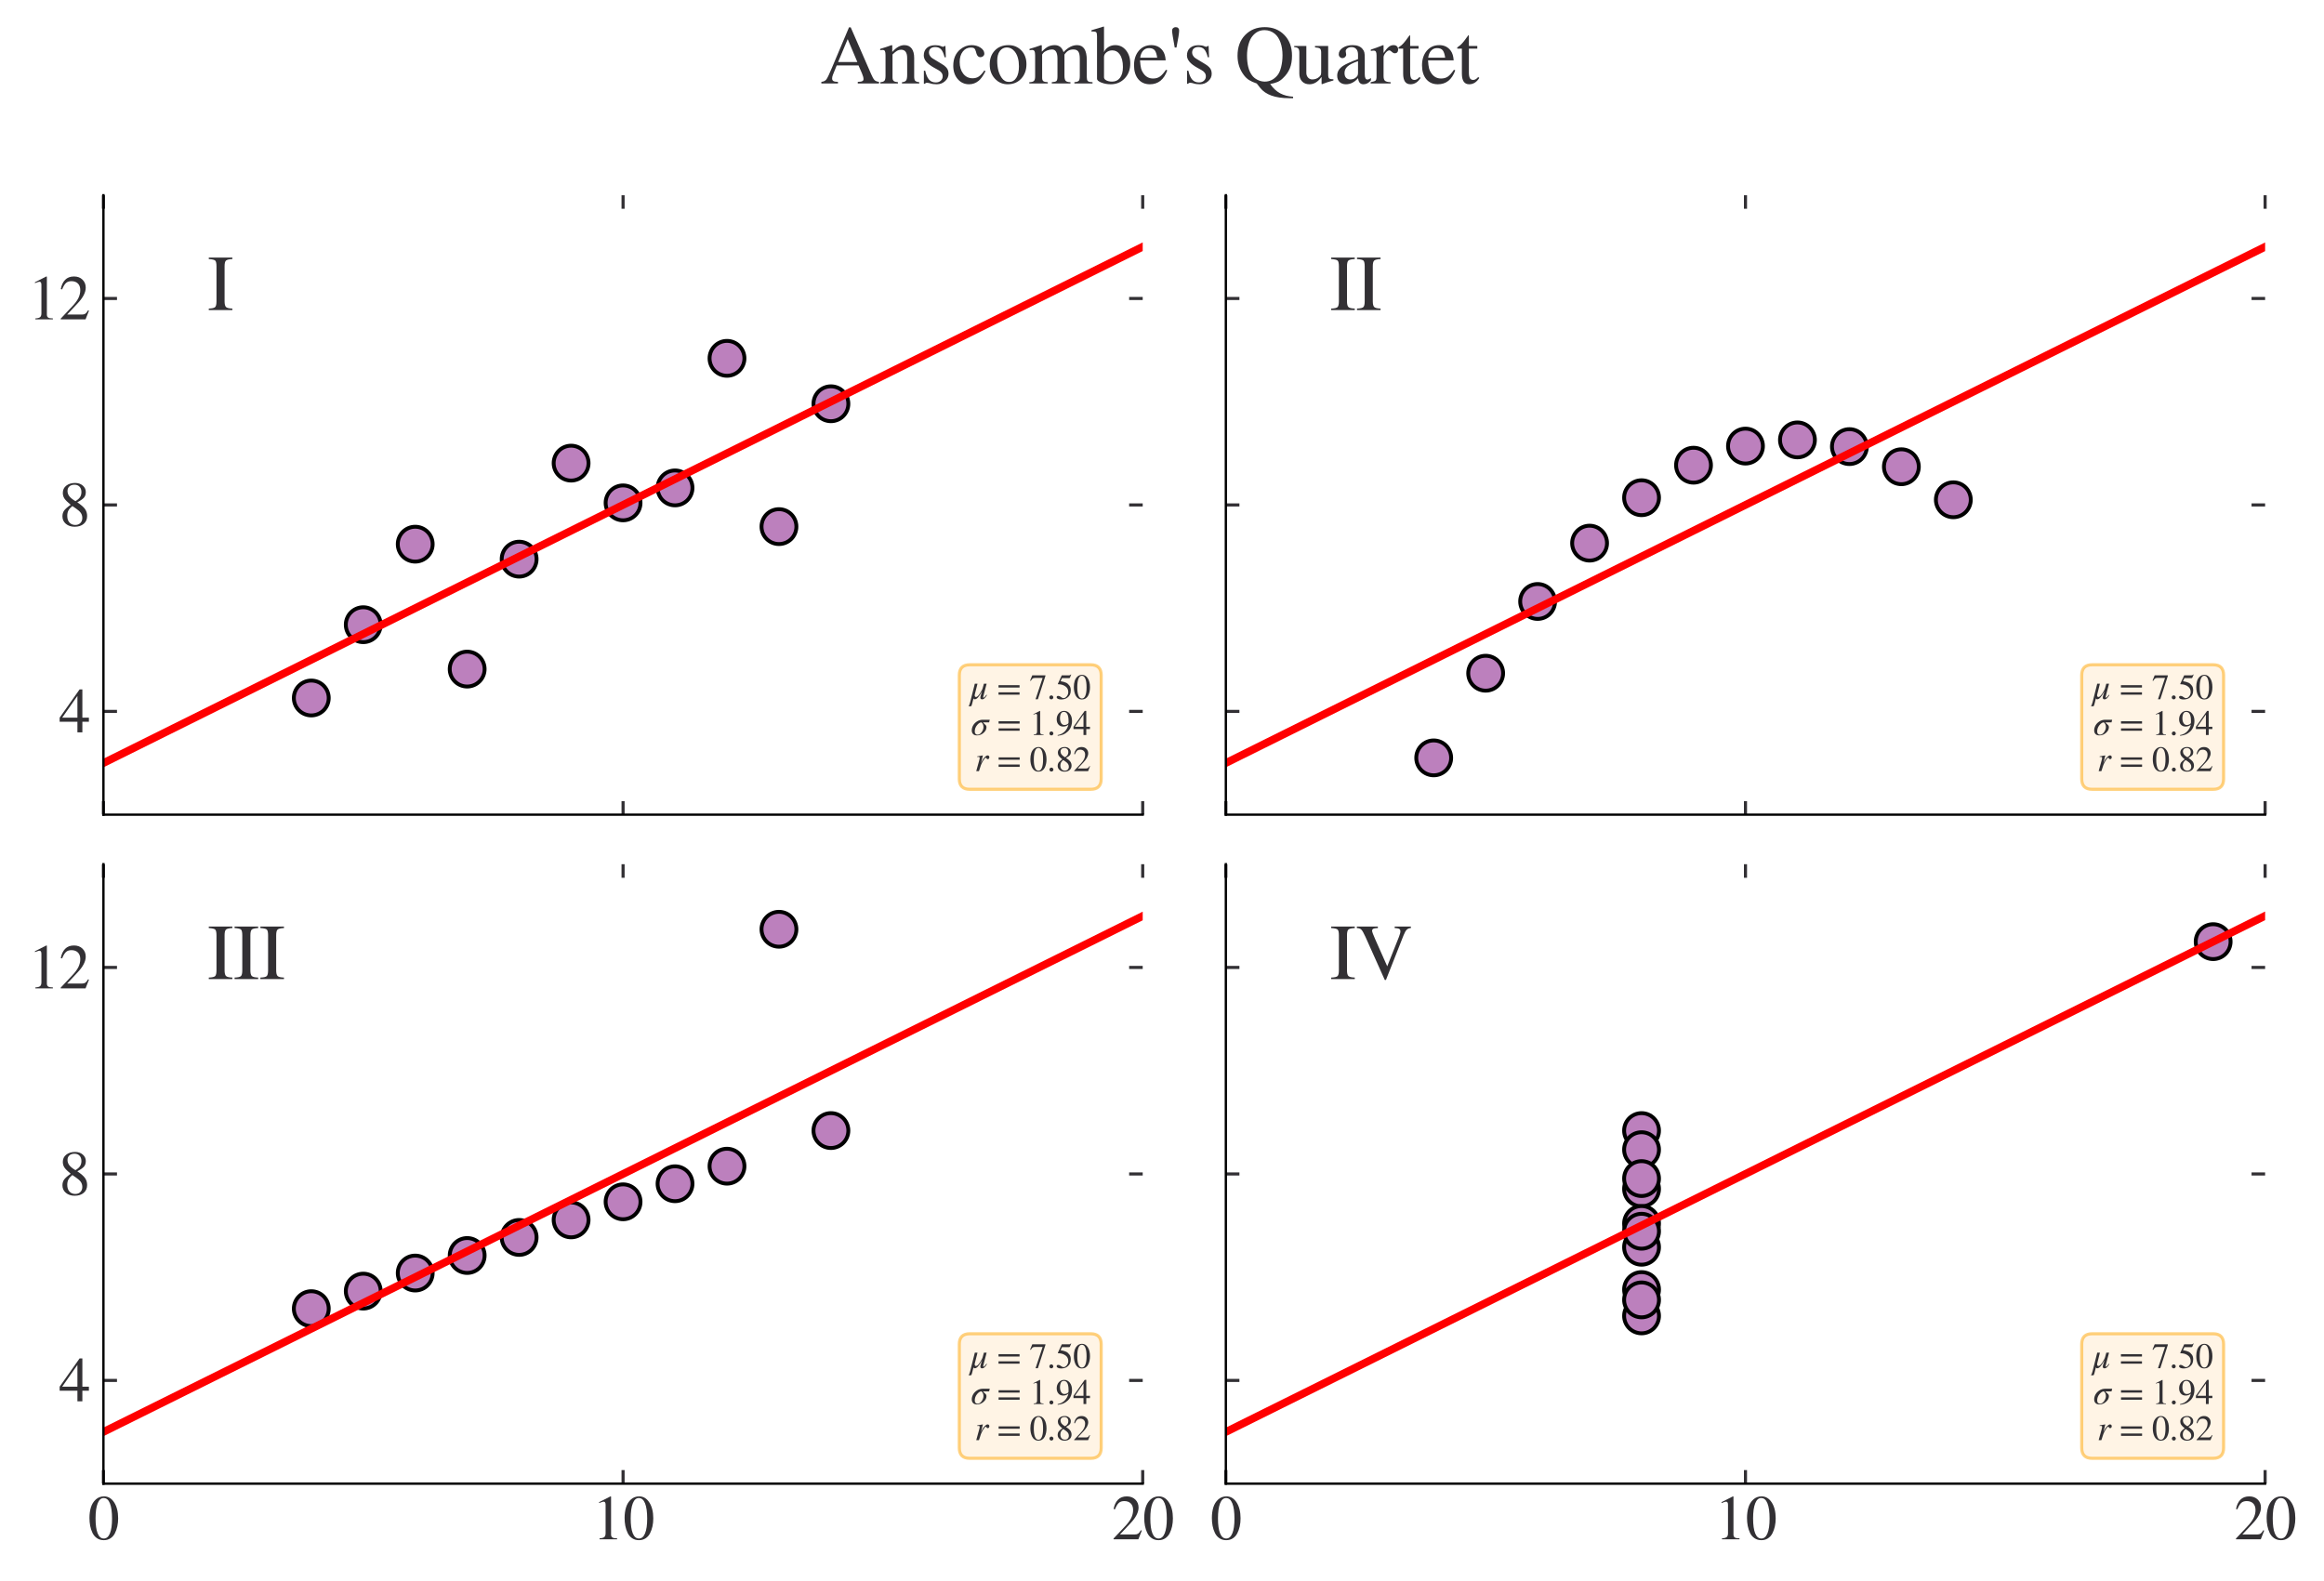 <?xml version="1.0" encoding="utf-8" standalone="no"?>
<!DOCTYPE svg PUBLIC "-//W3C//DTD SVG 1.1//EN"
  "http://www.w3.org/Graphics/SVG/1.1/DTD/svg11.dtd">
<svg xmlns:xlink="http://www.w3.org/1999/xlink" width="599.9pt" height="408.14pt" viewBox="0 0 599.9 408.14" xmlns="http://www.w3.org/2000/svg" version="1.1">
 <defs>
  <style type="text/css">*{stroke-linejoin: round; stroke-linecap: butt}</style>
 </defs>
 <g id="figure_1">
  <g id="patch_1">
   <path d="M -0 408.14 
L 599.9 408.14 
L 599.9 0 
L -0 0 
z
" style="fill: #ffffff"/>
  </g>
  <g id="axes_1">
   <g id="patch_2">
    <path d="M 26.7 210.323 
L 294.969 210.323 
L 294.969 50.4 
L 26.7 50.4 
z
" style="fill: #ffffff"/>
   </g>
   <g id="matplotlib.axis_1">
    <g id="xtick_1">
     <g id="line2d_1">
      <defs>
       <path id="mbc37440b2c" d="M 0 0 
L 0 -3.5 
" style="stroke: #323034; stroke-width: 0.8"/>
      </defs>
      <g>
       <use xlink:href="#mbc37440b2c" x="26.7" y="210.323" style="fill: #323034; stroke: #323034; stroke-width: 0.8"/>
      </g>
     </g>
     <g id="line2d_2">
      <defs>
       <path id="m2b479fe427" d="M 0 0 
L 0 3.5 
" style="stroke: #323034; stroke-width: 0.8"/>
      </defs>
      <g>
       <use xlink:href="#m2b479fe427" x="26.7" y="50.4" style="fill: #323034; stroke: #323034; stroke-width: 0.8"/>
      </g>
     </g>
    </g>
    <g id="xtick_2">
     <g id="line2d_3">
      <g>
       <use xlink:href="#mbc37440b2c" x="160.835" y="210.323" style="fill: #323034; stroke: #323034; stroke-width: 0.8"/>
      </g>
     </g>
     <g id="line2d_4">
      <g>
       <use xlink:href="#m2b479fe427" x="160.835" y="50.4" style="fill: #323034; stroke: #323034; stroke-width: 0.8"/>
      </g>
     </g>
    </g>
    <g id="xtick_3">
     <g id="line2d_5">
      <g>
       <use xlink:href="#mbc37440b2c" x="294.969" y="210.323" style="fill: #323034; stroke: #323034; stroke-width: 0.8"/>
      </g>
     </g>
     <g id="line2d_6">
      <g>
       <use xlink:href="#m2b479fe427" x="294.969" y="50.4" style="fill: #323034; stroke: #323034; stroke-width: 0.8"/>
      </g>
     </g>
    </g>
   </g>
   <g id="matplotlib.axis_2">
    <g id="ytick_1">
     <g id="line2d_7">
      <defs>
       <path id="m0e60dfba4e" d="M 0 0 
L 3.5 0 
" style="stroke: #323034; stroke-width: 0.8"/>
      </defs>
      <g>
       <use xlink:href="#m0e60dfba4e" x="26.7" y="183.669" style="fill: #323034; stroke: #323034; stroke-width: 0.8"/>
      </g>
     </g>
     <g id="line2d_8">
      <defs>
       <path id="ma462459898" d="M 0 0 
L -3.5 0 
" style="stroke: #323034; stroke-width: 0.8"/>
      </defs>
      <g>
       <use xlink:href="#ma462459898" x="294.969" y="183.669" style="fill: #323034; stroke: #323034; stroke-width: 0.8"/>
      </g>
     </g>
     <g id="text_1">
      <!-- $\mathdefault{4}$ -->
      <g style="fill: #323034" transform="translate(15.2 189.133) scale(0.16 -0.16)">
       <defs>
        <path id="STIXGeneral-Regular-34" d="M 3027 1069 
L 2368 1069 
L 2368 0 
L 1869 0 
L 1869 1069 
L 77 1069 
L 77 1478 
L 2086 4326 
L 2368 4326 
L 2368 1478 
L 3027 1478 
L 3027 1069 
z
M 1869 1478 
L 1869 3674 
L 333 1478 
L 1869 1478 
z
" transform="scale(0.016)"/>
       </defs>
       <use xlink:href="#STIXGeneral-Regular-34" transform="translate(0 0.406)"/>
      </g>
     </g>
    </g>
    <g id="ytick_2">
     <g id="line2d_9">
      <g>
       <use xlink:href="#m0e60dfba4e" x="26.7" y="130.362" style="fill: #323034; stroke: #323034; stroke-width: 0.8"/>
      </g>
     </g>
     <g id="line2d_10">
      <g>
       <use xlink:href="#ma462459898" x="294.969" y="130.362" style="fill: #323034; stroke: #323034; stroke-width: 0.8"/>
      </g>
     </g>
     <g id="text_2">
      <!-- $\mathdefault{8}$ -->
      <g style="fill: #323034" transform="translate(15.2 135.825) scale(0.16 -0.16)">
       <defs>
        <path id="STIXGeneral-Regular-38" d="M 2848 992 
Q 2848 499 2505 204 
Q 2163 -90 1587 -90 
Q 1050 -90 704 204 
Q 358 499 358 954 
Q 358 1293 524 1533 
Q 691 1773 1190 2125 
Q 710 2522 553 2765 
Q 397 3008 397 3328 
Q 397 3782 745 4054 
Q 1094 4326 1638 4326 
Q 2106 4326 2410 4060 
Q 2714 3795 2714 3411 
Q 2714 3059 2531 2848 
Q 2349 2637 1856 2374 
Q 2432 1990 2640 1689 
Q 2848 1389 2848 992 
z
M 2272 3411 
Q 2272 3744 2086 3945 
Q 1901 4147 1574 4147 
Q 1248 4147 1059 3977 
Q 870 3808 870 3513 
Q 870 3219 1059 2979 
Q 1248 2739 1670 2490 
Q 1997 2682 2134 2896 
Q 2272 3110 2272 3411 
z
M 1734 1741 
L 1357 1997 
Q 1075 1766 960 1545 
Q 845 1325 845 1011 
Q 845 576 1065 333 
Q 1286 90 1658 90 
Q 1971 90 2166 285 
Q 2362 480 2362 794 
Q 2362 1082 2214 1299 
Q 2067 1517 1734 1741 
z
" transform="scale(0.016)"/>
       </defs>
       <use xlink:href="#STIXGeneral-Regular-38" transform="translate(0 0.406)"/>
      </g>
     </g>
    </g>
    <g id="ytick_3">
     <g id="line2d_11">
      <g>
       <use xlink:href="#m0e60dfba4e" x="26.7" y="77.054" style="fill: #323034; stroke: #323034; stroke-width: 0.8"/>
      </g>
     </g>
     <g id="line2d_12">
      <g>
       <use xlink:href="#ma462459898" x="294.969" y="77.054" style="fill: #323034; stroke: #323034; stroke-width: 0.8"/>
      </g>
     </g>
     <g id="text_3">
      <!-- $\mathdefault{12}$ -->
      <g style="fill: #323034" transform="translate(7.2 82.518) scale(0.16 -0.16)">
       <defs>
        <path id="STIXGeneral-Regular-31" d="M 2522 0 
L 755 0 
L 755 96 
Q 1107 115 1235 227 
Q 1363 339 1363 608 
L 1363 3482 
Q 1363 3795 1171 3795 
Q 1082 3795 883 3718 
L 710 3654 
L 710 3744 
L 1856 4326 
L 1914 4307 
L 1914 486 
Q 1914 275 2042 185 
Q 2170 96 2522 96 
L 2522 0 
z
" transform="scale(0.016)"/>
        <path id="STIXGeneral-Regular-32" d="M 3034 877 
L 2688 0 
L 186 0 
L 186 77 
L 1325 1286 
Q 1773 1754 1965 2144 
Q 2157 2534 2157 2950 
Q 2157 3379 1920 3616 
Q 1683 3853 1267 3853 
Q 922 3853 720 3673 
Q 518 3494 326 3021 
L 192 3053 
Q 301 3648 630 3987 
Q 960 4326 1523 4326 
Q 2054 4326 2380 4006 
Q 2707 3686 2707 3200 
Q 2707 2477 1888 1613 
L 832 486 
L 2330 486 
Q 2541 486 2665 569 
Q 2790 653 2944 915 
L 3034 877 
z
" transform="scale(0.016)"/>
       </defs>
       <use xlink:href="#STIXGeneral-Regular-31" transform="translate(0 0.406)"/>
       <use xlink:href="#STIXGeneral-Regular-32" transform="translate(50 0.406)"/>
      </g>
     </g>
    </g>
   </g>
   <g id="line2d_13">
    <defs>
     <path id="ma7d197815c" d="M 0 4.5 
C 1.193 4.5 2.338 4.026 3.182 3.182 
C 4.026 2.338 4.5 1.193 4.5 0 
C 4.5 -1.193 4.026 -2.338 3.182 -3.182 
C 2.338 -4.026 1.193 -4.5 0 -4.5 
C -1.193 -4.5 -2.338 -4.026 -3.182 -3.182 
C -4.026 -2.338 -4.5 -1.193 -4.5 0 
C -4.5 1.193 -4.026 2.338 -3.182 3.182 
C -2.338 4.026 -1.193 4.5 0 4.5 
z
" style="stroke: #000000"/>
    </defs>
    <g clip-path="url(#p370e10b0dc)">
     <use xlink:href="#ma7d197815c" x="160.835" y="129.828" style="fill: #bc80bd; stroke: #000000"/>
     <use xlink:href="#ma7d197815c" x="134.008" y="144.355" style="fill: #bc80bd; stroke: #000000"/>
     <use xlink:href="#ma7d197815c" x="201.075" y="135.959" style="fill: #bc80bd; stroke: #000000"/>
     <use xlink:href="#ma7d197815c" x="147.421" y="119.567" style="fill: #bc80bd; stroke: #000000"/>
     <use xlink:href="#ma7d197815c" x="174.248" y="125.964" style="fill: #bc80bd; stroke: #000000"/>
     <use xlink:href="#ma7d197815c" x="214.488" y="104.241" style="fill: #bc80bd; stroke: #000000"/>
     <use xlink:href="#ma7d197815c" x="107.181" y="140.49" style="fill: #bc80bd; stroke: #000000"/>
     <use xlink:href="#ma7d197815c" x="80.354" y="180.204" style="fill: #bc80bd; stroke: #000000"/>
     <use xlink:href="#ma7d197815c" x="187.662" y="92.513" style="fill: #bc80bd; stroke: #000000"/>
     <use xlink:href="#ma7d197815c" x="120.594" y="172.741" style="fill: #bc80bd; stroke: #000000"/>
     <use xlink:href="#ma7d197815c" x="93.767" y="161.28" style="fill: #bc80bd; stroke: #000000"/>
    </g>
   </g>
   <g id="line2d_14">
    <path d="M 26.7 196.995 
L 294.969 63.701 
" clip-path="url(#p370e10b0dc)" style="fill: none; stroke: #ff0000; stroke-width: 2; stroke-linecap: square"/>
   </g>
   <g id="patch_3">
    <path d="M 26.7 210.323 
L 26.7 50.4 
" style="fill: none; stroke: #000000; stroke-width: 0.6; stroke-linejoin: miter; stroke-linecap: square"/>
   </g>
   <g id="patch_4">
    <path d="M 26.7 210.323 
L 294.969 210.323 
" style="fill: none; stroke: #000000; stroke-width: 0.6; stroke-linejoin: miter; stroke-linecap: square"/>
   </g>
   <g id="text_4">
    <!-- I -->
    <g style="fill: #323034" transform="translate(53.527 80.052) scale(0.2 -0.2)">
     <defs>
      <path id="STIXGeneral-Regular-49" d="M 2016 0 
L 115 0 
L 115 122 
Q 518 134 627 240 
Q 736 346 736 717 
L 736 3526 
Q 736 3898 633 3994 
Q 531 4090 115 4115 
L 115 4237 
L 2016 4237 
L 2016 4115 
Q 1613 4096 1501 3993 
Q 1389 3891 1389 3526 
L 1389 717 
Q 1389 358 1504 246 
Q 1619 134 2016 122 
L 2016 0 
z
" transform="scale(0.016)"/>
     </defs>
     <use xlink:href="#STIXGeneral-Regular-49"/>
    </g>
   </g>
   <g id="text_5">
    <g id="patch_5">
     <path d="M 250.326 203.782 
L 281.556 203.782 
Q 284.256 203.782 284.256 201.082 
L 284.256 174.323 
Q 284.256 171.623 281.556 171.623 
L 250.326 171.623 
Q 247.626 171.623 247.626 174.323 
L 247.626 201.082 
Q 247.626 203.782 250.326 203.782 
z
" style="fill: #ffebcd; opacity: 0.5; stroke: #ffa500; stroke-width: 0.8; stroke-linejoin: miter"/>
    </g>
    <!-- $\mu$ = 7.50 -->
    <g style="fill: #323034" transform="translate(250.326 180.47) scale(0.09 -0.09)">
     <defs>
      <path id="STIXGeneral-Italic-3bc" d="M 3002 749 
L 3091 691 
Q 2797 237 2614 83 
Q 2432 -70 2214 -70 
Q 2080 -70 1990 6 
Q 1901 83 1901 218 
Q 1901 416 1997 704 
L 2208 1370 
L 2202 1370 
Q 1766 595 1475 268 
Q 1184 -58 902 -58 
Q 723 -58 672 122 
Q 614 -109 547 -374 
Q 480 -640 451 -758 
Q 422 -877 384 -1005 
Q 346 -1133 314 -1197 
Q 282 -1261 243 -1312 
L -211 -1312 
Q -58 -1088 70 -595 
L 909 2739 
L 1389 2739 
L 909 832 
Q 883 717 883 659 
Q 883 352 1139 352 
Q 1395 352 1811 969 
Q 2227 1587 2323 1958 
L 2534 2739 
L 3027 2739 
L 2522 819 
Q 2400 333 2400 326 
Q 2400 230 2470 230 
Q 2547 230 2652 329 
Q 2758 429 3002 749 
z
" transform="scale(0.016)"/>
      <path id="STIXGeneral-Regular-20" transform="scale(0.016)"/>
      <path id="STIXGeneral-Regular-3d" d="M 4077 2048 
L 307 2048 
L 307 2470 
L 4077 2470 
L 4077 2048 
z
M 4077 768 
L 307 768 
L 307 1190 
L 4077 1190 
L 4077 768 
z
" transform="scale(0.016)"/>
      <path id="STIXGeneral-Regular-37" d="M 2874 4134 
L 1517 -51 
L 1101 -51 
L 2368 3763 
L 992 3763 
Q 717 3763 582 3667 
Q 448 3571 243 3238 
L 128 3296 
L 512 4237 
L 2874 4237 
L 2874 4134 
z
" transform="scale(0.016)"/>
      <path id="STIXGeneral-Regular-2e" d="M 1158 275 
Q 1158 134 1052 32 
Q 947 -70 800 -70 
Q 653 -70 550 32 
Q 448 134 448 281 
Q 448 429 553 534 
Q 659 640 806 640 
Q 947 640 1052 531 
Q 1158 422 1158 275 
z
" transform="scale(0.016)"/>
      <path id="STIXGeneral-Regular-35" d="M 2803 4358 
L 2573 3814 
Q 2534 3731 2400 3731 
L 1158 3731 
L 902 3187 
Q 1606 3053 1920 2896 
Q 2234 2739 2502 2368 
Q 2726 2061 2726 1555 
Q 2726 1094 2576 780 
Q 2426 467 2099 224 
Q 1664 -90 1011 -90 
Q 646 -90 422 19 
Q 198 128 198 307 
Q 198 550 486 550 
Q 717 550 960 352 
Q 1210 147 1414 147 
Q 1747 147 2012 480 
Q 2278 813 2278 1229 
Q 2278 1843 1850 2189 
Q 1293 2637 486 2637 
Q 410 2637 410 2688 
L 416 2720 
L 1114 4237 
L 2438 4237 
Q 2547 4237 2608 4269 
Q 2669 4301 2746 4403 
L 2803 4358 
z
" transform="scale(0.016)"/>
      <path id="STIXGeneral-Regular-30" d="M 3046 2112 
Q 3046 1683 2963 1302 
Q 2880 922 2717 602 
Q 2554 282 2266 96 
Q 1978 -90 1600 -90 
Q 1210 -90 915 108 
Q 621 307 461 640 
Q 301 973 227 1350 
Q 154 1728 154 2150 
Q 154 2746 301 3222 
Q 448 3699 790 4012 
Q 1133 4326 1626 4326 
Q 2253 4326 2649 3712 
Q 3046 3098 3046 2112 
z
M 2432 2080 
Q 2432 3091 2217 3625 
Q 2003 4160 1587 4160 
Q 1190 4160 979 3622 
Q 768 3085 768 2106 
Q 768 1120 979 598 
Q 1190 77 1600 77 
Q 2003 77 2217 598 
Q 2432 1120 2432 2080 
z
" transform="scale(0.016)"/>
     </defs>
     <use xlink:href="#STIXGeneral-Italic-3bc" transform="translate(0 0.203)"/>
     <use xlink:href="#STIXGeneral-Regular-20" transform="translate(52.6 0.203)"/>
     <use xlink:href="#STIXGeneral-Regular-3d" transform="translate(77.6 0.203)"/>
     <use xlink:href="#STIXGeneral-Regular-20" transform="translate(146.1 0.203)"/>
     <use xlink:href="#STIXGeneral-Regular-37" transform="translate(171.1 0.203)"/>
     <use xlink:href="#STIXGeneral-Regular-2e" transform="translate(221.1 0.203)"/>
     <use xlink:href="#STIXGeneral-Regular-35" transform="translate(246.1 0.203)"/>
     <use xlink:href="#STIXGeneral-Regular-30" transform="translate(296.1 0.203)"/>
    </g>
    <!-- $\sigma$ = 1.94 -->
    <g style="fill: #323034" transform="translate(250.596 189.799) scale(0.09 -0.09)">
     <defs>
      <path id="STIXGeneral-Italic-3c3" d="M 3398 2739 
L 3283 2266 
L 2195 2266 
Q 2291 2112 2457 1981 
Q 2624 1850 2717 1725 
Q 2810 1600 2810 1389 
Q 2810 851 2288 390 
Q 1766 -70 1107 -70 
Q 659 -70 416 170 
Q 173 410 173 832 
Q 173 1274 409 1706 
Q 646 2138 1113 2438 
Q 1581 2739 2157 2739 
L 3398 2739 
z
M 2272 1414 
Q 2272 1709 2166 1939 
Q 2061 2170 1901 2266 
Q 1530 2266 1120 1770 
Q 710 1274 710 640 
Q 710 358 844 211 
Q 979 64 1210 64 
Q 1638 64 1955 525 
Q 2272 986 2272 1414 
z
" transform="scale(0.016)"/>
      <path id="STIXGeneral-Regular-39" d="M 378 -141 
L 358 -13 
Q 1094 115 1603 608 
Q 2112 1101 2304 1882 
Q 1933 1517 1344 1517 
Q 826 1517 509 1875 
Q 192 2234 192 2816 
Q 192 3462 573 3894 
Q 954 4326 1523 4326 
Q 2131 4326 2528 3840 
Q 2938 3328 2938 2522 
Q 2938 1958 2742 1462 
Q 2547 966 2170 621 
Q 1773 262 1395 105 
Q 1018 -51 378 -141 
z
M 2317 2272 
L 2317 2522 
Q 2317 4147 1472 4147 
Q 1171 4147 1005 3930 
Q 909 3802 845 3546 
Q 781 3290 781 3034 
Q 781 2464 995 2128 
Q 1210 1792 1568 1792 
Q 1824 1792 2070 1917 
Q 2317 2042 2317 2272 
z
" transform="scale(0.016)"/>
     </defs>
     <use xlink:href="#STIXGeneral-Italic-3c3" transform="translate(0 0.406)"/>
     <use xlink:href="#STIXGeneral-Regular-20" transform="translate(49.8 0.406)"/>
     <use xlink:href="#STIXGeneral-Regular-3d" transform="translate(74.8 0.406)"/>
     <use xlink:href="#STIXGeneral-Regular-20" transform="translate(143.3 0.406)"/>
     <use xlink:href="#STIXGeneral-Regular-31" transform="translate(168.3 0.406)"/>
     <use xlink:href="#STIXGeneral-Regular-2e" transform="translate(218.3 0.406)"/>
     <use xlink:href="#STIXGeneral-Regular-39" transform="translate(243.3 0.406)"/>
     <use xlink:href="#STIXGeneral-Regular-34" transform="translate(293.3 0.406)"/>
    </g>
    <!-- $r$ = 0.82 -->
    <g style="fill: #323034" transform="translate(251.586 199.128) scale(0.09 -0.09)">
     <defs>
      <path id="STIXGeneral-Italic-72" d="M 1126 1427 
L 1229 1651 
Q 1446 2131 1830 2534 
Q 2106 2822 2336 2822 
Q 2470 2822 2553 2732 
Q 2637 2643 2637 2496 
Q 2637 2349 2557 2249 
Q 2477 2150 2336 2150 
Q 2214 2150 2112 2317 
Q 2061 2406 2010 2406 
Q 1837 2406 1485 1805 
Q 1267 1434 1136 1104 
Q 1005 774 774 0 
L 288 0 
L 806 1869 
Q 909 2246 909 2394 
Q 909 2560 666 2560 
Q 614 2560 467 2541 
L 467 2650 
L 1459 2822 
L 1478 2810 
L 1126 1427 
z
" transform="scale(0.016)"/>
     </defs>
     <use xlink:href="#STIXGeneral-Italic-72" transform="translate(0 0.406)"/>
     <use xlink:href="#STIXGeneral-Regular-20" transform="translate(38.9 0.406)"/>
     <use xlink:href="#STIXGeneral-Regular-3d" transform="translate(63.9 0.406)"/>
     <use xlink:href="#STIXGeneral-Regular-20" transform="translate(132.4 0.406)"/>
     <use xlink:href="#STIXGeneral-Regular-30" transform="translate(157.4 0.406)"/>
     <use xlink:href="#STIXGeneral-Regular-2e" transform="translate(207.4 0.406)"/>
     <use xlink:href="#STIXGeneral-Regular-38" transform="translate(232.4 0.406)"/>
     <use xlink:href="#STIXGeneral-Regular-32" transform="translate(282.4 0.406)"/>
    </g>
   </g>
  </g>
  <g id="axes_2">
   <g id="patch_6">
    <path d="M 316.431 210.323 
L 584.7 210.323 
L 584.7 50.4 
L 316.431 50.4 
z
" style="fill: #ffffff"/>
   </g>
   <g id="matplotlib.axis_3">
    <g id="xtick_4">
     <g id="line2d_15">
      <g>
       <use xlink:href="#mbc37440b2c" x="316.431" y="210.323" style="fill: #323034; stroke: #323034; stroke-width: 0.8"/>
      </g>
     </g>
     <g id="line2d_16">
      <g>
       <use xlink:href="#m2b479fe427" x="316.431" y="50.4" style="fill: #323034; stroke: #323034; stroke-width: 0.8"/>
      </g>
     </g>
    </g>
    <g id="xtick_5">
     <g id="line2d_17">
      <g>
       <use xlink:href="#mbc37440b2c" x="450.565" y="210.323" style="fill: #323034; stroke: #323034; stroke-width: 0.8"/>
      </g>
     </g>
     <g id="line2d_18">
      <g>
       <use xlink:href="#m2b479fe427" x="450.565" y="50.4" style="fill: #323034; stroke: #323034; stroke-width: 0.8"/>
      </g>
     </g>
    </g>
    <g id="xtick_6">
     <g id="line2d_19">
      <g>
       <use xlink:href="#mbc37440b2c" x="584.7" y="210.323" style="fill: #323034; stroke: #323034; stroke-width: 0.8"/>
      </g>
     </g>
     <g id="line2d_20">
      <g>
       <use xlink:href="#m2b479fe427" x="584.7" y="50.4" style="fill: #323034; stroke: #323034; stroke-width: 0.8"/>
      </g>
     </g>
    </g>
   </g>
   <g id="matplotlib.axis_4">
    <g id="ytick_4">
     <g id="line2d_21">
      <g>
       <use xlink:href="#m0e60dfba4e" x="316.431" y="183.669" style="fill: #323034; stroke: #323034; stroke-width: 0.8"/>
      </g>
     </g>
     <g id="line2d_22">
      <g>
       <use xlink:href="#ma462459898" x="584.7" y="183.669" style="fill: #323034; stroke: #323034; stroke-width: 0.8"/>
      </g>
     </g>
    </g>
    <g id="ytick_5">
     <g id="line2d_23">
      <g>
       <use xlink:href="#m0e60dfba4e" x="316.431" y="130.362" style="fill: #323034; stroke: #323034; stroke-width: 0.8"/>
      </g>
     </g>
     <g id="line2d_24">
      <g>
       <use xlink:href="#ma462459898" x="584.7" y="130.362" style="fill: #323034; stroke: #323034; stroke-width: 0.8"/>
      </g>
     </g>
    </g>
    <g id="ytick_6">
     <g id="line2d_25">
      <g>
       <use xlink:href="#m0e60dfba4e" x="316.431" y="77.054" style="fill: #323034; stroke: #323034; stroke-width: 0.8"/>
      </g>
     </g>
     <g id="line2d_26">
      <g>
       <use xlink:href="#ma462459898" x="584.7" y="77.054" style="fill: #323034; stroke: #323034; stroke-width: 0.8"/>
      </g>
     </g>
    </g>
   </g>
   <g id="line2d_27">
    <g clip-path="url(#p6433a6f17b)">
     <use xlink:href="#ma7d197815c" x="450.565" y="115.169" style="fill: #bc80bd; stroke: #000000"/>
     <use xlink:href="#ma7d197815c" x="423.738" y="128.496" style="fill: #bc80bd; stroke: #000000"/>
     <use xlink:href="#ma7d197815c" x="490.806" y="120.5" style="fill: #bc80bd; stroke: #000000"/>
     <use xlink:href="#ma7d197815c" x="437.152" y="120.1" style="fill: #bc80bd; stroke: #000000"/>
     <use xlink:href="#ma7d197815c" x="463.979" y="113.57" style="fill: #bc80bd; stroke: #000000"/>
     <use xlink:href="#ma7d197815c" x="504.219" y="129.029" style="fill: #bc80bd; stroke: #000000"/>
     <use xlink:href="#ma7d197815c" x="396.912" y="155.283" style="fill: #bc80bd; stroke: #000000"/>
     <use xlink:href="#ma7d197815c" x="370.085" y="195.663" style="fill: #bc80bd; stroke: #000000"/>
     <use xlink:href="#ma7d197815c" x="477.392" y="115.302" style="fill: #bc80bd; stroke: #000000"/>
     <use xlink:href="#ma7d197815c" x="410.325" y="140.223" style="fill: #bc80bd; stroke: #000000"/>
     <use xlink:href="#ma7d197815c" x="383.498" y="173.807" style="fill: #bc80bd; stroke: #000000"/>
    </g>
   </g>
   <g id="line2d_28">
    <path d="M 316.431 196.984 
L 584.7 63.715 
" clip-path="url(#p6433a6f17b)" style="fill: none; stroke: #ff0000; stroke-width: 2; stroke-linecap: square"/>
   </g>
   <g id="patch_7">
    <path d="M 316.431 210.323 
L 316.431 50.4 
" style="fill: none; stroke: #000000; stroke-width: 0.6; stroke-linejoin: miter; stroke-linecap: square"/>
   </g>
   <g id="patch_8">
    <path d="M 316.431 210.323 
L 584.7 210.323 
" style="fill: none; stroke: #000000; stroke-width: 0.6; stroke-linejoin: miter; stroke-linecap: square"/>
   </g>
   <g id="text_6">
    <!-- II -->
    <g style="fill: #323034" transform="translate(343.258 80.052) scale(0.2 -0.2)">
     <use xlink:href="#STIXGeneral-Regular-49"/>
     <use xlink:href="#STIXGeneral-Regular-49" transform="translate(33.3 0)"/>
    </g>
   </g>
   <g id="text_7">
    <g id="patch_9">
     <path d="M 540.057 203.782 
L 571.287 203.782 
Q 573.987 203.782 573.987 201.082 
L 573.987 174.323 
Q 573.987 171.623 571.287 171.623 
L 540.057 171.623 
Q 537.357 171.623 537.357 174.323 
L 537.357 201.082 
Q 537.357 203.782 540.057 203.782 
z
" style="fill: #ffebcd; opacity: 0.5; stroke: #ffa500; stroke-width: 0.8; stroke-linejoin: miter"/>
    </g>
    <!-- $\mu$ = 7.50 -->
    <g style="fill: #323034" transform="translate(540.057 180.47) scale(0.09 -0.09)">
     <use xlink:href="#STIXGeneral-Italic-3bc" transform="translate(0 0.203)"/>
     <use xlink:href="#STIXGeneral-Regular-20" transform="translate(52.6 0.203)"/>
     <use xlink:href="#STIXGeneral-Regular-3d" transform="translate(77.6 0.203)"/>
     <use xlink:href="#STIXGeneral-Regular-20" transform="translate(146.1 0.203)"/>
     <use xlink:href="#STIXGeneral-Regular-37" transform="translate(171.1 0.203)"/>
     <use xlink:href="#STIXGeneral-Regular-2e" transform="translate(221.1 0.203)"/>
     <use xlink:href="#STIXGeneral-Regular-35" transform="translate(246.1 0.203)"/>
     <use xlink:href="#STIXGeneral-Regular-30" transform="translate(296.1 0.203)"/>
    </g>
    <!-- $\sigma$ = 1.94 -->
    <g style="fill: #323034" transform="translate(540.327 189.799) scale(0.09 -0.09)">
     <use xlink:href="#STIXGeneral-Italic-3c3" transform="translate(0 0.406)"/>
     <use xlink:href="#STIXGeneral-Regular-20" transform="translate(49.8 0.406)"/>
     <use xlink:href="#STIXGeneral-Regular-3d" transform="translate(74.8 0.406)"/>
     <use xlink:href="#STIXGeneral-Regular-20" transform="translate(143.3 0.406)"/>
     <use xlink:href="#STIXGeneral-Regular-31" transform="translate(168.3 0.406)"/>
     <use xlink:href="#STIXGeneral-Regular-2e" transform="translate(218.3 0.406)"/>
     <use xlink:href="#STIXGeneral-Regular-39" transform="translate(243.3 0.406)"/>
     <use xlink:href="#STIXGeneral-Regular-34" transform="translate(293.3 0.406)"/>
    </g>
    <!-- $r$ = 0.82 -->
    <g style="fill: #323034" transform="translate(541.317 199.128) scale(0.09 -0.09)">
     <use xlink:href="#STIXGeneral-Italic-72" transform="translate(0 0.406)"/>
     <use xlink:href="#STIXGeneral-Regular-20" transform="translate(38.9 0.406)"/>
     <use xlink:href="#STIXGeneral-Regular-3d" transform="translate(63.9 0.406)"/>
     <use xlink:href="#STIXGeneral-Regular-20" transform="translate(132.4 0.406)"/>
     <use xlink:href="#STIXGeneral-Regular-30" transform="translate(157.4 0.406)"/>
     <use xlink:href="#STIXGeneral-Regular-2e" transform="translate(207.4 0.406)"/>
     <use xlink:href="#STIXGeneral-Regular-38" transform="translate(232.4 0.406)"/>
     <use xlink:href="#STIXGeneral-Regular-32" transform="translate(282.4 0.406)"/>
    </g>
   </g>
  </g>
  <g id="axes_3">
   <g id="patch_10">
    <path d="M 26.7 383.04 
L 294.969 383.04 
L 294.969 223.117 
L 26.7 223.117 
z
" style="fill: #ffffff"/>
   </g>
   <g id="matplotlib.axis_5">
    <g id="xtick_7">
     <g id="line2d_29">
      <g>
       <use xlink:href="#mbc37440b2c" x="26.7" y="383.04" style="fill: #323034; stroke: #323034; stroke-width: 0.8"/>
      </g>
     </g>
     <g id="line2d_30">
      <g>
       <use xlink:href="#m2b479fe427" x="26.7" y="223.117" style="fill: #323034; stroke: #323034; stroke-width: 0.8"/>
      </g>
     </g>
     <g id="text_8">
      <!-- $\mathdefault{0}$ -->
      <g style="fill: #323034" transform="translate(22.7 397.467) scale(0.16 -0.16)">
       <use xlink:href="#STIXGeneral-Regular-30" transform="translate(0 0.406)"/>
      </g>
     </g>
    </g>
    <g id="xtick_8">
     <g id="line2d_31">
      <g>
       <use xlink:href="#mbc37440b2c" x="160.835" y="383.04" style="fill: #323034; stroke: #323034; stroke-width: 0.8"/>
      </g>
     </g>
     <g id="line2d_32">
      <g>
       <use xlink:href="#m2b479fe427" x="160.835" y="223.117" style="fill: #323034; stroke: #323034; stroke-width: 0.8"/>
      </g>
     </g>
     <g id="text_9">
      <!-- $\mathdefault{10}$ -->
      <g style="fill: #323034" transform="translate(152.835 397.467) scale(0.16 -0.16)">
       <use xlink:href="#STIXGeneral-Regular-31" transform="translate(0 0.406)"/>
       <use xlink:href="#STIXGeneral-Regular-30" transform="translate(50 0.406)"/>
      </g>
     </g>
    </g>
    <g id="xtick_9">
     <g id="line2d_33">
      <g>
       <use xlink:href="#mbc37440b2c" x="294.969" y="383.04" style="fill: #323034; stroke: #323034; stroke-width: 0.8"/>
      </g>
     </g>
     <g id="line2d_34">
      <g>
       <use xlink:href="#m2b479fe427" x="294.969" y="223.117" style="fill: #323034; stroke: #323034; stroke-width: 0.8"/>
      </g>
     </g>
     <g id="text_10">
      <!-- $\mathdefault{20}$ -->
      <g style="fill: #323034" transform="translate(286.969 397.467) scale(0.16 -0.16)">
       <use xlink:href="#STIXGeneral-Regular-32" transform="translate(0 0.406)"/>
       <use xlink:href="#STIXGeneral-Regular-30" transform="translate(50 0.406)"/>
      </g>
     </g>
    </g>
   </g>
   <g id="matplotlib.axis_6">
    <g id="ytick_7">
     <g id="line2d_35">
      <g>
       <use xlink:href="#m0e60dfba4e" x="26.7" y="356.386" style="fill: #323034; stroke: #323034; stroke-width: 0.8"/>
      </g>
     </g>
     <g id="line2d_36">
      <g>
       <use xlink:href="#ma462459898" x="294.969" y="356.386" style="fill: #323034; stroke: #323034; stroke-width: 0.8"/>
      </g>
     </g>
     <g id="text_11">
      <!-- $\mathdefault{4}$ -->
      <g style="fill: #323034" transform="translate(15.2 361.85) scale(0.16 -0.16)">
       <use xlink:href="#STIXGeneral-Regular-34" transform="translate(0 0.406)"/>
      </g>
     </g>
    </g>
    <g id="ytick_8">
     <g id="line2d_37">
      <g>
       <use xlink:href="#m0e60dfba4e" x="26.7" y="303.078" style="fill: #323034; stroke: #323034; stroke-width: 0.8"/>
      </g>
     </g>
     <g id="line2d_38">
      <g>
       <use xlink:href="#ma462459898" x="294.969" y="303.078" style="fill: #323034; stroke: #323034; stroke-width: 0.8"/>
      </g>
     </g>
     <g id="text_12">
      <!-- $\mathdefault{8}$ -->
      <g style="fill: #323034" transform="translate(15.2 308.542) scale(0.16 -0.16)">
       <use xlink:href="#STIXGeneral-Regular-38" transform="translate(0 0.406)"/>
      </g>
     </g>
    </g>
    <g id="ytick_9">
     <g id="line2d_39">
      <g>
       <use xlink:href="#m0e60dfba4e" x="26.7" y="249.771" style="fill: #323034; stroke: #323034; stroke-width: 0.8"/>
      </g>
     </g>
     <g id="line2d_40">
      <g>
       <use xlink:href="#ma462459898" x="294.969" y="249.771" style="fill: #323034; stroke: #323034; stroke-width: 0.8"/>
      </g>
     </g>
     <g id="text_13">
      <!-- $\mathdefault{12}$ -->
      <g style="fill: #323034" transform="translate(7.2 255.235) scale(0.16 -0.16)">
       <use xlink:href="#STIXGeneral-Regular-31" transform="translate(0 0.406)"/>
       <use xlink:href="#STIXGeneral-Regular-32" transform="translate(50 0.406)"/>
      </g>
     </g>
    </g>
   </g>
   <g id="line2d_41">
    <g clip-path="url(#p81aeb4e52f)">
     <use xlink:href="#ma7d197815c" x="160.835" y="310.275" style="fill: #bc80bd; stroke: #000000"/>
     <use xlink:href="#ma7d197815c" x="134.008" y="319.471" style="fill: #bc80bd; stroke: #000000"/>
     <use xlink:href="#ma7d197815c" x="201.075" y="239.909" style="fill: #bc80bd; stroke: #000000"/>
     <use xlink:href="#ma7d197815c" x="147.421" y="314.939" style="fill: #bc80bd; stroke: #000000"/>
     <use xlink:href="#ma7d197815c" x="174.248" y="305.611" style="fill: #bc80bd; stroke: #000000"/>
     <use xlink:href="#ma7d197815c" x="214.488" y="291.884" style="fill: #bc80bd; stroke: #000000"/>
     <use xlink:href="#ma7d197815c" x="107.181" y="328.666" style="fill: #bc80bd; stroke: #000000"/>
     <use xlink:href="#ma7d197815c" x="80.354" y="337.862" style="fill: #bc80bd; stroke: #000000"/>
     <use xlink:href="#ma7d197815c" x="187.662" y="301.079" style="fill: #bc80bd; stroke: #000000"/>
     <use xlink:href="#ma7d197815c" x="120.594" y="324.135" style="fill: #bc80bd; stroke: #000000"/>
     <use xlink:href="#ma7d197815c" x="93.767" y="333.331" style="fill: #bc80bd; stroke: #000000"/>
    </g>
   </g>
   <g id="line2d_42">
    <path d="M 26.7 369.68 
L 294.969 236.484 
" clip-path="url(#p81aeb4e52f)" style="fill: none; stroke: #ff0000; stroke-width: 2; stroke-linecap: square"/>
   </g>
   <g id="patch_11">
    <path d="M 26.7 383.04 
L 26.7 223.117 
" style="fill: none; stroke: #000000; stroke-width: 0.6; stroke-linejoin: miter; stroke-linecap: square"/>
   </g>
   <g id="patch_12">
    <path d="M 26.7 383.04 
L 294.969 383.04 
" style="fill: none; stroke: #000000; stroke-width: 0.6; stroke-linejoin: miter; stroke-linecap: square"/>
   </g>
   <g id="text_14">
    <!-- III -->
    <g style="fill: #323034" transform="translate(53.527 252.769) scale(0.2 -0.2)">
     <use xlink:href="#STIXGeneral-Regular-49"/>
     <use xlink:href="#STIXGeneral-Regular-49" transform="translate(33.3 0)"/>
     <use xlink:href="#STIXGeneral-Regular-49" transform="translate(66.6 0)"/>
    </g>
   </g>
   <g id="text_15">
    <g id="patch_13">
     <path d="M 250.326 376.499 
L 281.556 376.499 
Q 284.256 376.499 284.256 373.799 
L 284.256 347.04 
Q 284.256 344.34 281.556 344.34 
L 250.326 344.34 
Q 247.626 344.34 247.626 347.04 
L 247.626 373.799 
Q 247.626 376.499 250.326 376.499 
z
" style="fill: #ffebcd; opacity: 0.5; stroke: #ffa500; stroke-width: 0.8; stroke-linejoin: miter"/>
    </g>
    <!-- $\mu$ = 7.50 -->
    <g style="fill: #323034" transform="translate(250.326 353.187) scale(0.09 -0.09)">
     <use xlink:href="#STIXGeneral-Italic-3bc" transform="translate(0 0.203)"/>
     <use xlink:href="#STIXGeneral-Regular-20" transform="translate(52.6 0.203)"/>
     <use xlink:href="#STIXGeneral-Regular-3d" transform="translate(77.6 0.203)"/>
     <use xlink:href="#STIXGeneral-Regular-20" transform="translate(146.1 0.203)"/>
     <use xlink:href="#STIXGeneral-Regular-37" transform="translate(171.1 0.203)"/>
     <use xlink:href="#STIXGeneral-Regular-2e" transform="translate(221.1 0.203)"/>
     <use xlink:href="#STIXGeneral-Regular-35" transform="translate(246.1 0.203)"/>
     <use xlink:href="#STIXGeneral-Regular-30" transform="translate(296.1 0.203)"/>
    </g>
    <!-- $\sigma$ = 1.94 -->
    <g style="fill: #323034" transform="translate(250.596 362.516) scale(0.09 -0.09)">
     <use xlink:href="#STIXGeneral-Italic-3c3" transform="translate(0 0.406)"/>
     <use xlink:href="#STIXGeneral-Regular-20" transform="translate(49.8 0.406)"/>
     <use xlink:href="#STIXGeneral-Regular-3d" transform="translate(74.8 0.406)"/>
     <use xlink:href="#STIXGeneral-Regular-20" transform="translate(143.3 0.406)"/>
     <use xlink:href="#STIXGeneral-Regular-31" transform="translate(168.3 0.406)"/>
     <use xlink:href="#STIXGeneral-Regular-2e" transform="translate(218.3 0.406)"/>
     <use xlink:href="#STIXGeneral-Regular-39" transform="translate(243.3 0.406)"/>
     <use xlink:href="#STIXGeneral-Regular-34" transform="translate(293.3 0.406)"/>
    </g>
    <!-- $r$ = 0.82 -->
    <g style="fill: #323034" transform="translate(251.586 371.845) scale(0.09 -0.09)">
     <use xlink:href="#STIXGeneral-Italic-72" transform="translate(0 0.406)"/>
     <use xlink:href="#STIXGeneral-Regular-20" transform="translate(38.9 0.406)"/>
     <use xlink:href="#STIXGeneral-Regular-3d" transform="translate(63.9 0.406)"/>
     <use xlink:href="#STIXGeneral-Regular-20" transform="translate(132.4 0.406)"/>
     <use xlink:href="#STIXGeneral-Regular-30" transform="translate(157.4 0.406)"/>
     <use xlink:href="#STIXGeneral-Regular-2e" transform="translate(207.4 0.406)"/>
     <use xlink:href="#STIXGeneral-Regular-38" transform="translate(232.4 0.406)"/>
     <use xlink:href="#STIXGeneral-Regular-32" transform="translate(282.4 0.406)"/>
    </g>
   </g>
  </g>
  <g id="axes_4">
   <g id="patch_14">
    <path d="M 316.431 383.04 
L 584.7 383.04 
L 584.7 223.117 
L 316.431 223.117 
z
" style="fill: #ffffff"/>
   </g>
   <g id="matplotlib.axis_7">
    <g id="xtick_10">
     <g id="line2d_43">
      <g>
       <use xlink:href="#mbc37440b2c" x="316.431" y="383.04" style="fill: #323034; stroke: #323034; stroke-width: 0.8"/>
      </g>
     </g>
     <g id="line2d_44">
      <g>
       <use xlink:href="#m2b479fe427" x="316.431" y="223.117" style="fill: #323034; stroke: #323034; stroke-width: 0.8"/>
      </g>
     </g>
     <g id="text_16">
      <!-- $\mathdefault{0}$ -->
      <g style="fill: #323034" transform="translate(312.431 397.467) scale(0.16 -0.16)">
       <use xlink:href="#STIXGeneral-Regular-30" transform="translate(0 0.406)"/>
      </g>
     </g>
    </g>
    <g id="xtick_11">
     <g id="line2d_45">
      <g>
       <use xlink:href="#mbc37440b2c" x="450.565" y="383.04" style="fill: #323034; stroke: #323034; stroke-width: 0.8"/>
      </g>
     </g>
     <g id="line2d_46">
      <g>
       <use xlink:href="#m2b479fe427" x="450.565" y="223.117" style="fill: #323034; stroke: #323034; stroke-width: 0.8"/>
      </g>
     </g>
     <g id="text_17">
      <!-- $\mathdefault{10}$ -->
      <g style="fill: #323034" transform="translate(442.565 397.467) scale(0.16 -0.16)">
       <use xlink:href="#STIXGeneral-Regular-31" transform="translate(0 0.406)"/>
       <use xlink:href="#STIXGeneral-Regular-30" transform="translate(50 0.406)"/>
      </g>
     </g>
    </g>
    <g id="xtick_12">
     <g id="line2d_47">
      <g>
       <use xlink:href="#mbc37440b2c" x="584.7" y="383.04" style="fill: #323034; stroke: #323034; stroke-width: 0.8"/>
      </g>
     </g>
     <g id="line2d_48">
      <g>
       <use xlink:href="#m2b479fe427" x="584.7" y="223.117" style="fill: #323034; stroke: #323034; stroke-width: 0.8"/>
      </g>
     </g>
     <g id="text_18">
      <!-- $\mathdefault{20}$ -->
      <g style="fill: #323034" transform="translate(576.7 397.467) scale(0.16 -0.16)">
       <use xlink:href="#STIXGeneral-Regular-32" transform="translate(0 0.406)"/>
       <use xlink:href="#STIXGeneral-Regular-30" transform="translate(50 0.406)"/>
      </g>
     </g>
    </g>
   </g>
   <g id="matplotlib.axis_8">
    <g id="ytick_10">
     <g id="line2d_49">
      <g>
       <use xlink:href="#m0e60dfba4e" x="316.431" y="356.386" style="fill: #323034; stroke: #323034; stroke-width: 0.8"/>
      </g>
     </g>
     <g id="line2d_50">
      <g>
       <use xlink:href="#ma462459898" x="584.7" y="356.386" style="fill: #323034; stroke: #323034; stroke-width: 0.8"/>
      </g>
     </g>
    </g>
    <g id="ytick_11">
     <g id="line2d_51">
      <g>
       <use xlink:href="#m0e60dfba4e" x="316.431" y="303.078" style="fill: #323034; stroke: #323034; stroke-width: 0.8"/>
      </g>
     </g>
     <g id="line2d_52">
      <g>
       <use xlink:href="#ma462459898" x="584.7" y="303.078" style="fill: #323034; stroke: #323034; stroke-width: 0.8"/>
      </g>
     </g>
    </g>
    <g id="ytick_12">
     <g id="line2d_53">
      <g>
       <use xlink:href="#m0e60dfba4e" x="316.431" y="249.771" style="fill: #323034; stroke: #323034; stroke-width: 0.8"/>
      </g>
     </g>
     <g id="line2d_54">
      <g>
       <use xlink:href="#ma462459898" x="584.7" y="249.771" style="fill: #323034; stroke: #323034; stroke-width: 0.8"/>
      </g>
     </g>
    </g>
   </g>
   <g id="line2d_55">
    <g clip-path="url(#p9d497cc5a8)">
     <use xlink:href="#ma7d197815c" x="423.738" y="322.003" style="fill: #bc80bd; stroke: #000000"/>
     <use xlink:href="#ma7d197815c" x="423.738" y="332.931" style="fill: #bc80bd; stroke: #000000"/>
     <use xlink:href="#ma7d197815c" x="423.738" y="306.943" style="fill: #bc80bd; stroke: #000000"/>
     <use xlink:href="#ma7d197815c" x="423.738" y="291.884" style="fill: #bc80bd; stroke: #000000"/>
     <use xlink:href="#ma7d197815c" x="423.738" y="296.815" style="fill: #bc80bd; stroke: #000000"/>
     <use xlink:href="#ma7d197815c" x="423.738" y="315.872" style="fill: #bc80bd; stroke: #000000"/>
     <use xlink:href="#ma7d197815c" x="423.738" y="339.728" style="fill: #bc80bd; stroke: #000000"/>
     <use xlink:href="#ma7d197815c" x="571.287" y="243.107" style="fill: #bc80bd; stroke: #000000"/>
     <use xlink:href="#ma7d197815c" x="423.738" y="335.596" style="fill: #bc80bd; stroke: #000000"/>
     <use xlink:href="#ma7d197815c" x="423.738" y="304.278" style="fill: #bc80bd; stroke: #000000"/>
     <use xlink:href="#ma7d197815c" x="423.738" y="317.871" style="fill: #bc80bd; stroke: #000000"/>
    </g>
   </g>
   <g id="line2d_56">
    <path d="M 316.431 369.69 
L 584.7 236.445 
" clip-path="url(#p9d497cc5a8)" style="fill: none; stroke: #ff0000; stroke-width: 2; stroke-linecap: square"/>
   </g>
   <g id="patch_15">
    <path d="M 316.431 383.04 
L 316.431 223.117 
" style="fill: none; stroke: #000000; stroke-width: 0.6; stroke-linejoin: miter; stroke-linecap: square"/>
   </g>
   <g id="patch_16">
    <path d="M 316.431 383.04 
L 584.7 383.04 
" style="fill: none; stroke: #000000; stroke-width: 0.6; stroke-linejoin: miter; stroke-linecap: square"/>
   </g>
   <g id="text_19">
    <!-- IV -->
    <g style="fill: #323034" transform="translate(343.258 252.769) scale(0.2 -0.2)">
     <defs>
      <path id="STIXGeneral-Regular-56" d="M 4461 4237 
L 4461 4115 
Q 4262 4109 4134 3990 
Q 4006 3872 3872 3533 
L 2451 -70 
L 2355 -70 
L 794 3411 
Q 589 3866 467 3987 
Q 346 4109 102 4115 
L 102 4237 
L 1798 4237 
L 1798 4115 
L 1619 4102 
Q 1331 4083 1331 3904 
Q 1331 3776 1581 3219 
L 2554 1030 
L 3494 3392 
Q 3616 3699 3616 3853 
Q 3616 3898 3606 3933 
Q 3597 3968 3584 3993 
Q 3571 4019 3536 4038 
Q 3501 4058 3481 4067 
Q 3462 4077 3411 4086 
Q 3360 4096 3337 4099 
Q 3315 4102 3248 4108 
Q 3181 4115 3155 4115 
L 3155 4237 
L 4461 4237 
z
" transform="scale(0.016)"/>
     </defs>
     <use xlink:href="#STIXGeneral-Regular-49"/>
     <use xlink:href="#STIXGeneral-Regular-56" transform="translate(33.3 0)"/>
    </g>
   </g>
   <g id="text_20">
    <g id="patch_17">
     <path d="M 540.057 376.499 
L 571.287 376.499 
Q 573.987 376.499 573.987 373.799 
L 573.987 347.04 
Q 573.987 344.34 571.287 344.34 
L 540.057 344.34 
Q 537.357 344.34 537.357 347.04 
L 537.357 373.799 
Q 537.357 376.499 540.057 376.499 
z
" style="fill: #ffebcd; opacity: 0.5; stroke: #ffa500; stroke-width: 0.8; stroke-linejoin: miter"/>
    </g>
    <!-- $\mu$ = 7.50 -->
    <g style="fill: #323034" transform="translate(540.057 353.187) scale(0.09 -0.09)">
     <use xlink:href="#STIXGeneral-Italic-3bc" transform="translate(0 0.203)"/>
     <use xlink:href="#STIXGeneral-Regular-20" transform="translate(52.6 0.203)"/>
     <use xlink:href="#STIXGeneral-Regular-3d" transform="translate(77.6 0.203)"/>
     <use xlink:href="#STIXGeneral-Regular-20" transform="translate(146.1 0.203)"/>
     <use xlink:href="#STIXGeneral-Regular-37" transform="translate(171.1 0.203)"/>
     <use xlink:href="#STIXGeneral-Regular-2e" transform="translate(221.1 0.203)"/>
     <use xlink:href="#STIXGeneral-Regular-35" transform="translate(246.1 0.203)"/>
     <use xlink:href="#STIXGeneral-Regular-30" transform="translate(296.1 0.203)"/>
    </g>
    <!-- $\sigma$ = 1.94 -->
    <g style="fill: #323034" transform="translate(540.327 362.516) scale(0.09 -0.09)">
     <use xlink:href="#STIXGeneral-Italic-3c3" transform="translate(0 0.406)"/>
     <use xlink:href="#STIXGeneral-Regular-20" transform="translate(49.8 0.406)"/>
     <use xlink:href="#STIXGeneral-Regular-3d" transform="translate(74.8 0.406)"/>
     <use xlink:href="#STIXGeneral-Regular-20" transform="translate(143.3 0.406)"/>
     <use xlink:href="#STIXGeneral-Regular-31" transform="translate(168.3 0.406)"/>
     <use xlink:href="#STIXGeneral-Regular-2e" transform="translate(218.3 0.406)"/>
     <use xlink:href="#STIXGeneral-Regular-39" transform="translate(243.3 0.406)"/>
     <use xlink:href="#STIXGeneral-Regular-34" transform="translate(293.3 0.406)"/>
    </g>
    <!-- $r$ = 0.82 -->
    <g style="fill: #323034" transform="translate(541.317 371.845) scale(0.09 -0.09)">
     <use xlink:href="#STIXGeneral-Italic-72" transform="translate(0 0.406)"/>
     <use xlink:href="#STIXGeneral-Regular-20" transform="translate(38.9 0.406)"/>
     <use xlink:href="#STIXGeneral-Regular-3d" transform="translate(63.9 0.406)"/>
     <use xlink:href="#STIXGeneral-Regular-20" transform="translate(132.4 0.406)"/>
     <use xlink:href="#STIXGeneral-Regular-30" transform="translate(157.4 0.406)"/>
     <use xlink:href="#STIXGeneral-Regular-2e" transform="translate(207.4 0.406)"/>
     <use xlink:href="#STIXGeneral-Regular-38" transform="translate(232.4 0.406)"/>
     <use xlink:href="#STIXGeneral-Regular-32" transform="translate(282.4 0.406)"/>
    </g>
   </g>
  </g>
  <g id="text_21">
   <!-- Anscombe's Quartet -->
   <g style="fill: #323034" transform="translate(211.699 21.542) scale(0.21 -0.21)">
    <defs>
     <path id="STIXGeneral-Regular-41" d="M 4525 0 
L 2893 0 
L 2893 122 
Q 3149 122 3245 179 
Q 3334 224 3334 333 
Q 3334 499 3213 781 
L 2950 1382 
L 1274 1382 
L 979 653 
Q 922 506 922 384 
Q 922 237 1027 179 
Q 1133 122 1370 122 
L 1370 0 
L 96 0 
L 96 122 
Q 365 147 486 316 
Q 608 486 902 1190 
L 2221 4314 
L 2349 4314 
L 3923 710 
Q 4064 378 4176 262 
Q 4288 147 4525 122 
L 4525 0 
z
M 2861 1645 
L 2118 3405 
L 1382 1645 
L 2861 1645 
z
" transform="scale(0.016)"/>
     <path id="STIXGeneral-Regular-6e" d="M 3104 0 
L 1773 0 
L 1779 96 
Q 2016 115 2096 233 
Q 2176 352 2176 672 
L 2176 1946 
Q 2176 2592 1709 2592 
Q 1549 2592 1408 2515 
Q 1267 2438 1050 2227 
L 1050 461 
Q 1050 269 1136 192 
Q 1222 115 1466 96 
L 1466 0 
L 115 0 
L 115 96 
Q 358 115 435 214 
Q 512 314 512 602 
L 512 2157 
Q 512 2394 467 2483 
Q 422 2573 288 2573 
Q 160 2573 102 2547 
L 102 2656 
Q 550 2784 979 2944 
L 1030 2925 
L 1030 2426 
L 1037 2426 
Q 1491 2944 1958 2944 
Q 2323 2944 2518 2688 
Q 2714 2432 2714 1958 
L 2714 544 
Q 2714 288 2790 205 
Q 2867 122 3104 96 
L 3104 0 
z
" transform="scale(0.016)"/>
     <path id="STIXGeneral-Regular-73" d="M 998 1926 
L 1664 1523 
Q 1984 1331 2105 1164 
Q 2227 998 2227 736 
Q 2227 416 1961 176 
Q 1696 -64 1331 -64 
Q 1030 -64 864 -6 
Q 691 51 570 51 
Q 461 51 416 -26 
L 333 -26 
L 333 979 
L 435 979 
Q 538 512 730 294 
Q 922 77 1248 77 
Q 1485 77 1632 211 
Q 1779 346 1779 550 
Q 1779 845 1440 1030 
L 1094 1222 
Q 326 1651 326 2150 
Q 326 2522 566 2730 
Q 806 2938 1210 2938 
Q 1491 2938 1638 2867 
Q 1754 2816 1818 2816 
Q 1862 2816 1920 2880 
L 1990 2880 
L 2022 2010 
L 1926 2010 
Q 1818 2445 1654 2621 
Q 1491 2797 1203 2797 
Q 986 2797 854 2688 
Q 723 2579 723 2362 
Q 723 2253 796 2128 
Q 870 2003 998 1926 
z
" transform="scale(0.016)"/>
     <path id="STIXGeneral-Regular-63" d="M 2547 998 
L 2637 941 
Q 2362 403 2112 205 
Q 1786 -64 1376 -64 
Q 845 -64 502 336 
Q 160 736 160 1357 
Q 160 2170 698 2618 
Q 1094 2944 1562 2944 
Q 1965 2944 2256 2749 
Q 2547 2554 2547 2285 
Q 2547 2176 2457 2096 
Q 2368 2016 2246 2016 
Q 2022 2016 1939 2310 
L 1901 2451 
Q 1850 2630 1773 2694 
Q 1696 2758 1523 2758 
Q 1133 2758 893 2451 
Q 653 2144 653 1645 
Q 653 1094 928 745 
Q 1203 397 1645 397 
Q 1920 397 2118 528 
Q 2317 659 2547 998 
z
" transform="scale(0.016)"/>
     <path id="STIXGeneral-Regular-6f" d="M 3008 1478 
Q 3008 806 2608 371 
Q 2208 -64 1568 -64 
Q 979 -64 582 368 
Q 186 800 186 1459 
Q 186 2125 582 2534 
Q 979 2944 1626 2944 
Q 2221 2944 2614 2537 
Q 3008 2131 3008 1478 
z
M 2432 1306 
Q 2432 2035 2112 2445 
Q 1856 2765 1504 2765 
Q 1171 2765 966 2493 
Q 762 2221 762 1747 
Q 762 928 1101 435 
Q 1318 115 1677 115 
Q 2029 115 2230 432 
Q 2432 749 2432 1306 
z
" transform="scale(0.016)"/>
     <path id="STIXGeneral-Regular-6d" d="M 4960 0 
L 3565 0 
L 3565 96 
Q 3834 122 3907 208 
Q 3981 294 3981 576 
L 3981 1894 
Q 3981 2278 3869 2444 
Q 3757 2611 3488 2611 
Q 3264 2611 3107 2521 
Q 2950 2432 2803 2221 
L 2803 608 
Q 2803 301 2896 201 
Q 2989 102 3264 96 
L 3264 0 
L 1830 0 
L 1830 96 
Q 2112 115 2189 188 
Q 2266 262 2266 550 
L 2266 1901 
Q 2266 2611 1850 2611 
Q 1670 2611 1468 2531 
Q 1267 2451 1171 2336 
Q 1088 2240 1088 2227 
L 1088 448 
Q 1088 243 1177 176 
Q 1267 109 1523 96 
L 1523 0 
L 102 0 
L 102 96 
Q 371 102 460 195 
Q 550 288 550 563 
L 550 2150 
Q 550 2387 499 2480 
Q 448 2573 326 2573 
Q 230 2573 122 2547 
L 122 2656 
Q 557 2778 1011 2944 
L 1062 2925 
L 1062 2451 
L 1075 2451 
Q 1363 2752 1584 2848 
Q 1805 2944 2054 2944 
Q 2560 2944 2733 2406 
Q 3232 2944 3776 2944 
Q 4518 2944 4518 1792 
L 4518 493 
Q 4518 282 4582 202 
Q 4646 122 4794 109 
L 4960 96 
L 4960 0 
z
" transform="scale(0.016)"/>
     <path id="STIXGeneral-Regular-62" d="M 979 4358 
L 979 2406 
Q 1082 2650 1315 2797 
Q 1549 2944 1843 2944 
Q 2349 2944 2672 2541 
Q 2995 2138 2995 1536 
Q 2995 832 2566 384 
Q 2138 -64 1498 -64 
Q 1107 -64 774 67 
Q 442 198 442 358 
L 442 3622 
Q 442 3859 384 3926 
Q 326 3994 128 3994 
Q 83 3994 19 3981 
L 19 4090 
L 211 4147 
Q 864 4346 947 4371 
L 979 4358 
z
M 979 2035 
L 979 474 
Q 979 326 1161 233 
Q 1344 141 1600 141 
Q 1978 141 2195 416 
Q 2432 710 2432 1261 
Q 2432 1888 2182 2240 
Q 1971 2541 1613 2541 
Q 1357 2541 1168 2390 
Q 979 2240 979 2035 
z
" transform="scale(0.016)"/>
     <path id="STIXGeneral-Regular-65" d="M 2611 1050 
L 2714 1005 
Q 2330 -64 1376 -64 
Q 813 -64 486 329 
Q 160 723 160 1389 
Q 160 2074 525 2509 
Q 890 2944 1485 2944 
Q 2061 2944 2374 2502 
Q 2560 2246 2592 1773 
L 621 1773 
Q 646 1370 700 1158 
Q 755 947 915 730 
Q 1184 378 1626 378 
Q 1939 378 2153 531 
Q 2368 685 2611 1050 
z
M 634 1978 
L 1939 1978 
Q 1882 2381 1750 2547 
Q 1619 2714 1312 2714 
Q 1043 2714 864 2525 
Q 685 2336 634 1978 
z
" transform="scale(0.016)"/>
     <path id="STIXGeneral-Regular-27" d="M 646 2758 
L 512 2758 
Q 307 3872 307 4058 
Q 307 4173 387 4249 
Q 467 4326 582 4326 
Q 710 4326 780 4256 
Q 851 4186 851 4070 
Q 851 3782 646 2758 
z
" transform="scale(0.016)"/>
     <path id="STIXGeneral-Regular-51" d="M 4486 -1133 
L 4179 -1133 
Q 2586 -1133 1958 -339 
L 1696 -6 
Q 1312 128 1097 265 
Q 883 403 704 640 
Q 218 1286 218 2125 
Q 218 3123 806 3724 
Q 1395 4326 2310 4326 
Q 3232 4326 3817 3721 
Q 4403 3117 4403 2131 
Q 4403 1568 4236 1158 
Q 4070 749 3712 410 
Q 3514 211 3293 115 
Q 3072 19 2726 -45 
Q 3066 -531 3491 -758 
Q 3917 -986 4486 -1018 
L 4486 -1133 
z
M 3674 2163 
Q 3674 2714 3520 3146 
Q 3366 3578 3091 3808 
Q 2746 4096 2291 4096 
Q 1741 4096 1370 3642 
Q 1178 3418 1062 3008 
Q 947 2598 947 2144 
Q 947 1158 1318 640 
Q 1472 416 1750 278 
Q 2029 141 2310 141 
Q 2867 141 3264 602 
Q 3456 819 3565 1248 
Q 3674 1677 3674 2163 
z
" transform="scale(0.016)"/>
     <path id="STIXGeneral-Regular-75" d="M 3072 320 
L 3072 230 
Q 2573 96 2195 -58 
L 2163 -38 
L 2163 486 
L 2150 486 
Q 1747 -64 1235 -64 
Q 870 -64 662 160 
Q 454 384 454 755 
L 454 2362 
Q 454 2598 371 2688 
Q 288 2778 58 2790 
L 58 2880 
L 992 2880 
L 992 813 
Q 992 595 1123 451 
Q 1254 307 1446 307 
Q 1760 307 1984 506 
Q 2067 582 2099 649 
Q 2131 717 2131 877 
L 2131 2355 
Q 2131 2605 2041 2678 
Q 1952 2752 1658 2771 
L 1658 2880 
L 2669 2880 
L 2669 685 
Q 2669 461 2742 390 
Q 2816 320 3034 320 
L 3072 320 
z
" transform="scale(0.016)"/>
     <path id="STIXGeneral-Regular-61" d="M 2829 422 
L 2829 243 
Q 2586 -64 2253 -64 
Q 1888 -64 1843 403 
L 1837 403 
Q 1427 -64 909 -64 
Q 608 -64 422 112 
Q 237 288 237 602 
Q 237 1050 685 1350 
Q 992 1555 1837 1869 
L 1837 2214 
Q 1837 2502 1699 2646 
Q 1562 2790 1338 2790 
Q 1146 2790 1018 2697 
Q 890 2605 890 2477 
Q 890 2419 909 2348 
Q 928 2278 928 2208 
Q 928 2112 841 2029 
Q 755 1946 634 1946 
Q 525 1946 441 2029 
Q 358 2112 358 2240 
Q 358 2547 685 2752 
Q 986 2944 1421 2944 
Q 1939 2944 2176 2656 
Q 2291 2522 2323 2384 
Q 2355 2246 2355 1946 
L 2355 723 
Q 2355 301 2554 301 
Q 2682 301 2829 422 
z
M 1837 813 
L 1837 1715 
Q 1248 1510 1018 1293 
Q 800 1094 800 800 
Q 800 557 921 432 
Q 1043 307 1242 307 
Q 1453 307 1613 410 
Q 1747 506 1792 589 
Q 1837 672 1837 813 
z
" transform="scale(0.016)"/>
     <path id="STIXGeneral-Regular-72" d="M 1024 2931 
L 1024 2342 
Q 1267 2688 1430 2816 
Q 1594 2944 1792 2944 
Q 1958 2944 2051 2854 
Q 2144 2765 2144 2605 
Q 2144 2470 2077 2393 
Q 2010 2317 1894 2317 
Q 1773 2317 1638 2445 
Q 1536 2541 1472 2541 
Q 1338 2541 1181 2355 
Q 1024 2170 1024 2016 
L 1024 576 
Q 1024 301 1133 205 
Q 1242 109 1568 96 
L 1568 0 
L 32 0 
L 32 96 
Q 339 154 412 224 
Q 486 294 486 538 
L 486 2138 
Q 486 2349 438 2435 
Q 390 2522 269 2522 
Q 166 2522 45 2496 
L 45 2598 
Q 448 2726 992 2944 
L 1024 2931 
z
" transform="scale(0.016)"/>
     <path id="STIXGeneral-Regular-74" d="M 1702 493 
L 1786 422 
Q 1478 -64 1011 -64 
Q 448 -64 448 749 
L 448 2675 
L 109 2675 
Q 83 2694 83 2720 
Q 83 2771 192 2842 
Q 435 2982 813 3526 
Q 826 3546 874 3606 
Q 922 3667 941 3706 
Q 986 3706 986 3622 
L 986 2880 
L 1632 2880 
L 1632 2675 
L 986 2675 
L 986 845 
Q 986 538 1062 403 
Q 1139 269 1318 269 
Q 1510 269 1702 493 
z
" transform="scale(0.016)"/>
    </defs>
    <use xlink:href="#STIXGeneral-Regular-41"/>
    <use xlink:href="#STIXGeneral-Regular-6e" transform="translate(72.2 0)"/>
    <use xlink:href="#STIXGeneral-Regular-73" transform="translate(122.2 0)"/>
    <use xlink:href="#STIXGeneral-Regular-63" transform="translate(161.1 0)"/>
    <use xlink:href="#STIXGeneral-Regular-6f" transform="translate(205.5 0)"/>
    <use xlink:href="#STIXGeneral-Regular-6d" transform="translate(255.5 0)"/>
    <use xlink:href="#STIXGeneral-Regular-62" transform="translate(333.3 0)"/>
    <use xlink:href="#STIXGeneral-Regular-65" transform="translate(383.3 0)"/>
    <use xlink:href="#STIXGeneral-Regular-27" transform="translate(427.7 0)"/>
    <use xlink:href="#STIXGeneral-Regular-73" transform="translate(445.7 0)"/>
    <use xlink:href="#STIXGeneral-Regular-20" transform="translate(484.6 0)"/>
    <use xlink:href="#STIXGeneral-Regular-51" transform="translate(509.6 0)"/>
    <use xlink:href="#STIXGeneral-Regular-75" transform="translate(581.8 0)"/>
    <use xlink:href="#STIXGeneral-Regular-61" transform="translate(631.8 0)"/>
    <use xlink:href="#STIXGeneral-Regular-72" transform="translate(676.2 0)"/>
    <use xlink:href="#STIXGeneral-Regular-74" transform="translate(709.5 0)"/>
    <use xlink:href="#STIXGeneral-Regular-65" transform="translate(737.3 0)"/>
    <use xlink:href="#STIXGeneral-Regular-74" transform="translate(781.7 0)"/>
   </g>
  </g>
 </g>
 <defs>
  <clipPath id="p370e10b0dc">
   <rect x="26.7" y="50.4" width="268.269" height="159.923"/>
  </clipPath>
  <clipPath id="p6433a6f17b">
   <rect x="316.431" y="50.4" width="268.269" height="159.923"/>
  </clipPath>
  <clipPath id="p81aeb4e52f">
   <rect x="26.7" y="223.117" width="268.269" height="159.923"/>
  </clipPath>
  <clipPath id="p9d497cc5a8">
   <rect x="316.431" y="223.117" width="268.269" height="159.923"/>
  </clipPath>
 </defs>
</svg>
